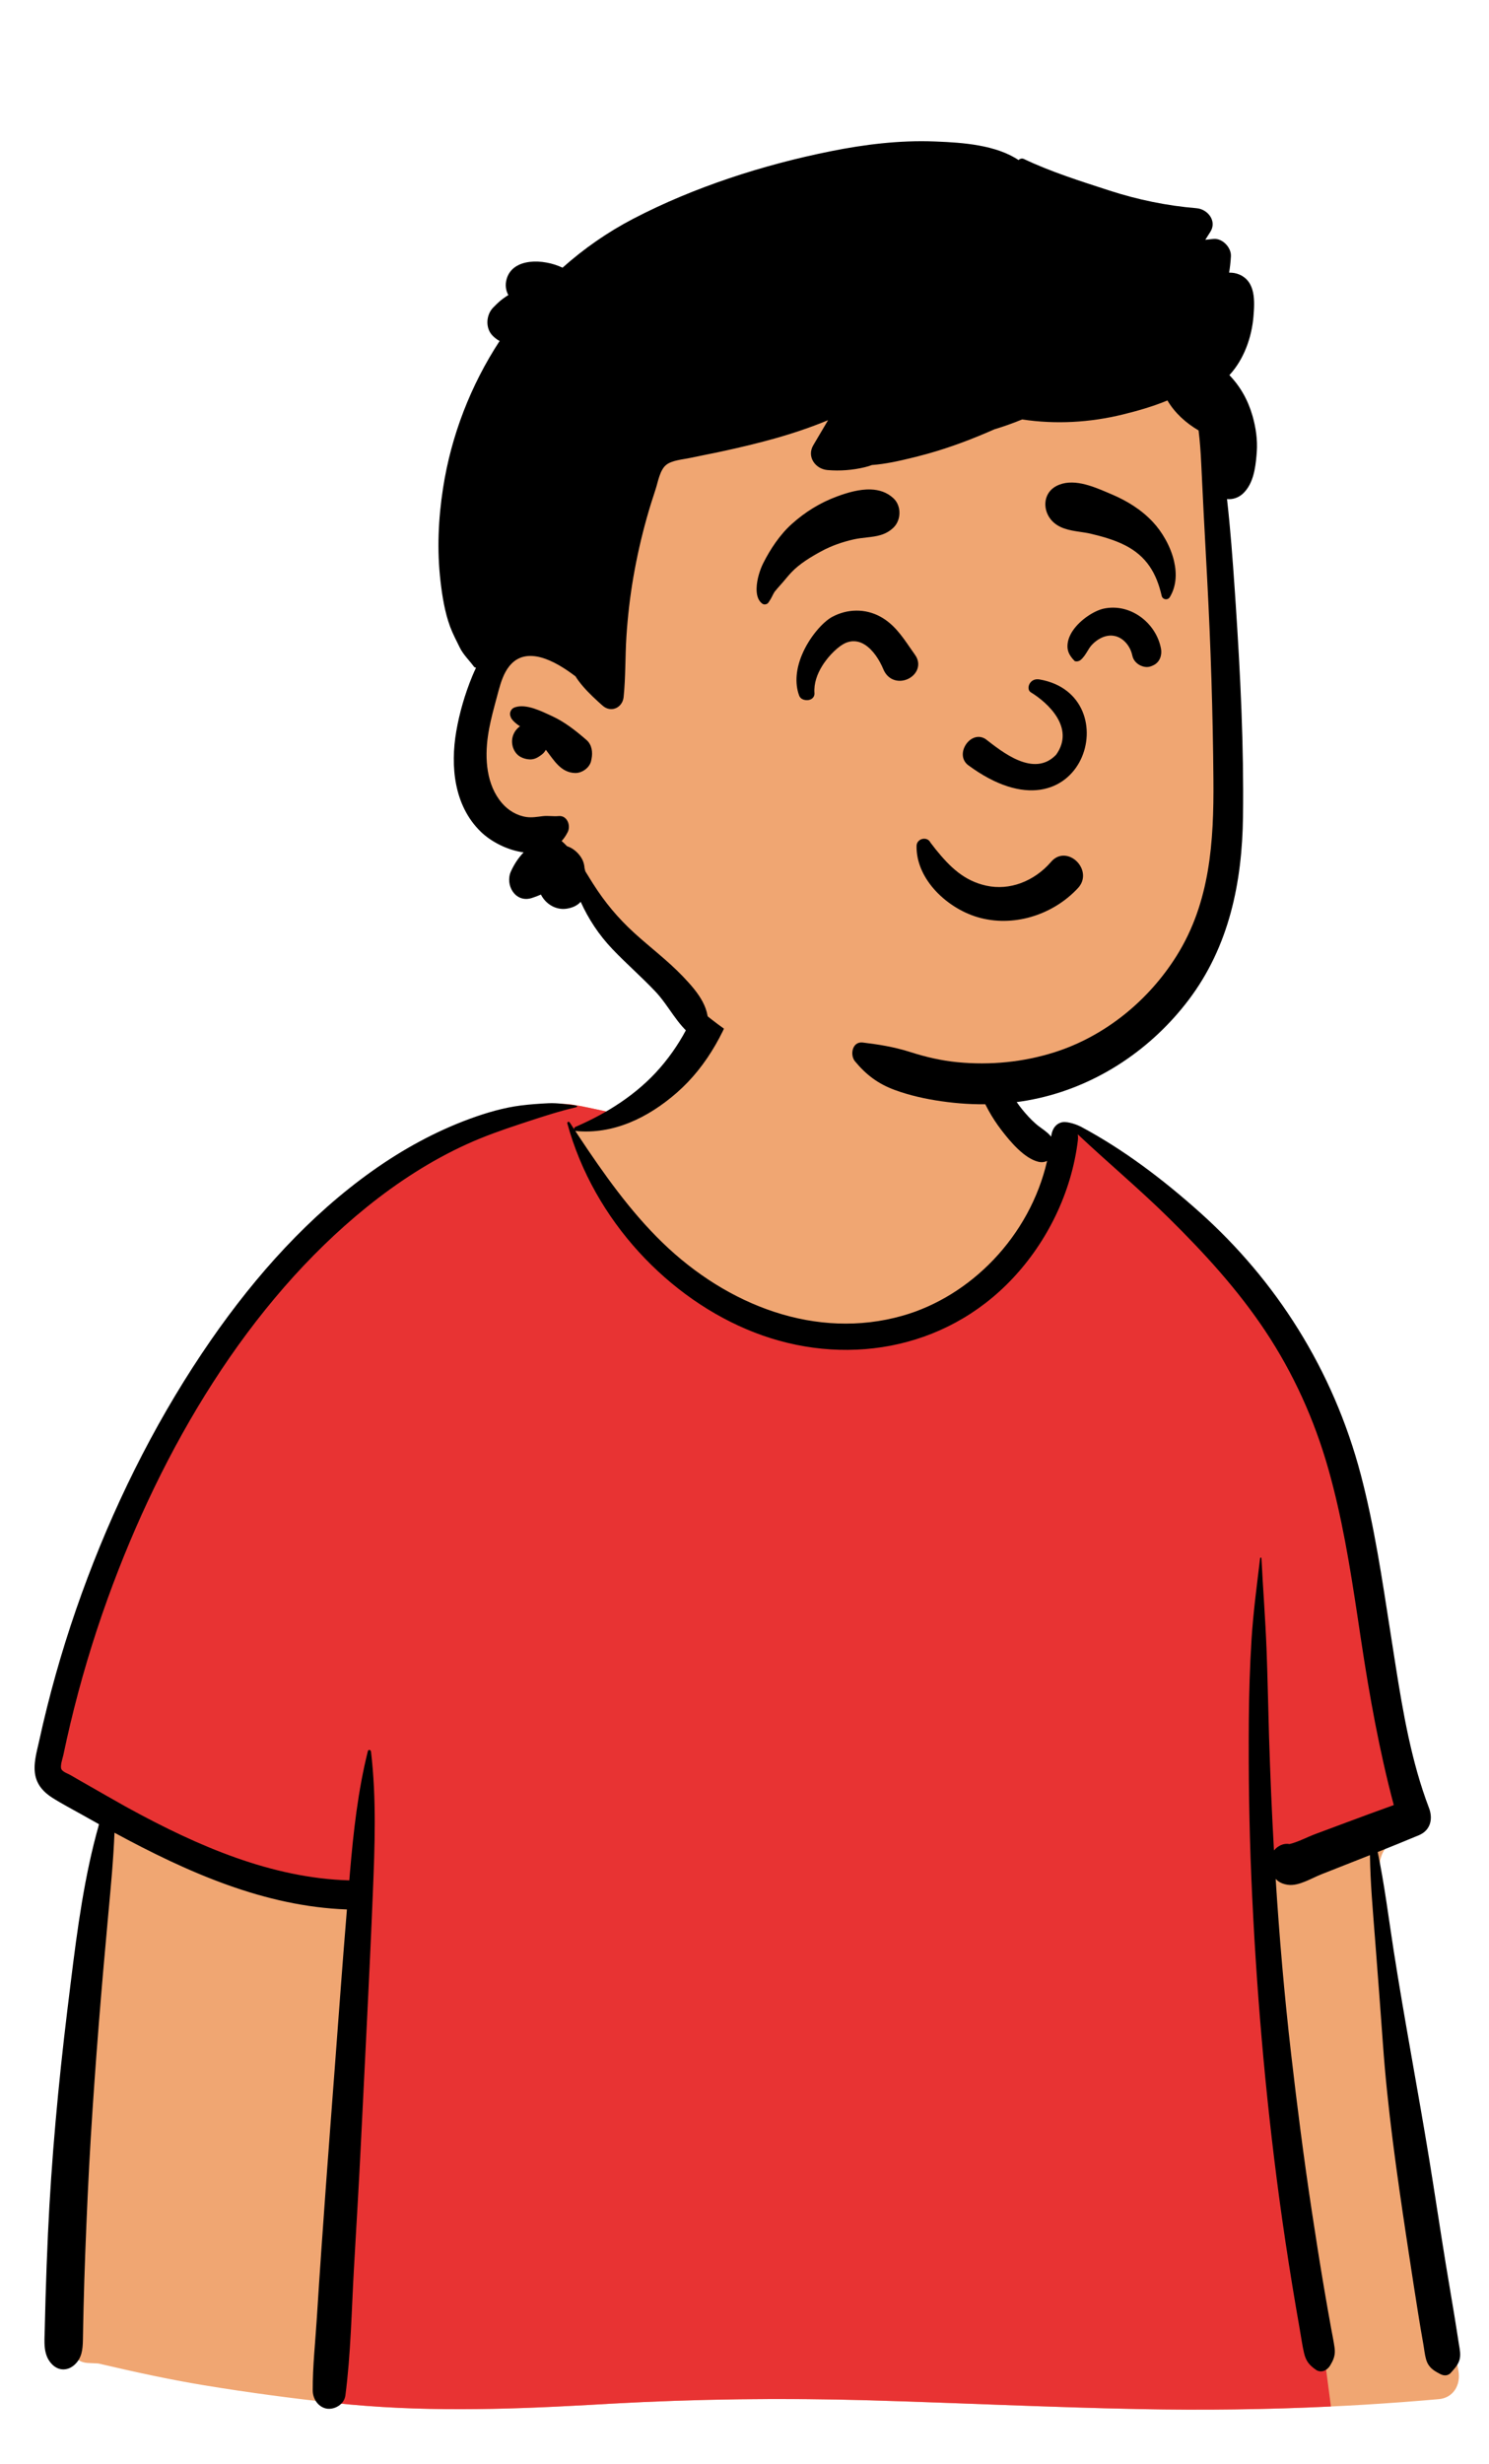 <svg width="156" height="258" viewBox="0 0 156 258" fill="none" xmlns="http://www.w3.org/2000/svg">
<path fill-rule="evenodd" clip-rule="evenodd" d="M147.663 219.696C146.894 214.852 146.189 209.994 145.549 205.126C145.245 202.815 144.948 200.501 144.682 198.184C144.495 196.561 144.211 194.704 145.2 193.502C146.593 191.81 147.858 190.361 148.029 187.937C148.189 185.656 147.498 183.17 147.066 180.956C146.16 176.313 145.031 171.727 143.785 167.185C142.518 162.57 141.129 157.999 139.721 153.437C138.404 149.171 137.138 144.866 135.422 140.774C132.167 133.007 126.659 127.255 119.852 123.414C118.159 122.459 114.706 119.049 112.938 118.286C111.312 117.584 111.317 119.633 109.717 118.861C108.438 118.244 107.247 117.421 106.53 116.043C105.753 114.546 103.802 112.453 103.506 110.71C102.876 107.018 103.558 103.874 101.196 101.095C99.1 98.627 96.281 96.936 93.365 96.028C86.951 94.032 78.396 95.428 74.526 102.08C72.677 105.256 72.031 109.096 69.537 111.688C67.359 113.952 67.846 115.5 65.025 116.666C64.865 116.733 60.535 115.696 60.375 115.762C57.289 115.025 54.34 117.088 51.508 118.286C47.287 120.07 43.269 122.393 39.493 125.153C31.88 130.72 25.36 137.948 19.984 146.127C14.565 154.374 10.359 163.618 7.365 173.278C6.638 175.625 5.984 178 5.408 180.399C5.086 181.741 4.741 183.133 5.134 184.507C5.455 185.631 6.169 186.468 7.008 187.143C8.146 188.057 10.427 188.652 10.382 190.491C10.348 191.889 9.923 193.361 9.716 194.743C9.469 196.388 9.266 198.044 9.063 199.697C8.14 207.22 7.421 214.786 7.104 222.373C6.791 229.843 6.531 237.466 6.996 244.935C7.027 245.427 7.158 245.879 7.37 246.261C7.172 246.346 7.157 246.758 7.404 246.817C7.576 246.857 7.749 246.898 7.922 246.939C8.28 247.242 8.728 247.428 9.243 247.446C9.592 247.458 9.941 247.476 10.29 247.496C13.971 248.355 17.651 249.166 21.38 249.78C25.913 250.526 30.459 251.135 35.019 251.63C44.39 252.646 53.687 252.309 63.069 251.761C72.438 251.214 81.801 251.086 91.179 251.358C100.565 251.631 109.948 252.087 119.336 252.273C129.825 252.481 140.298 252.161 150.756 251.231C152.19 251.104 153.078 249.83 152.795 248.241C151.1 238.719 149.18 229.26 147.663 219.696Z" fill="#F0A672"/>
<path fill-rule="evenodd" clip-rule="evenodd" d="M51.508 118.285L51.713 118.197C54.481 116.99 57.363 115.043 60.375 115.762C60.481 115.718 62.441 116.164 63.783 116.446L62.509 117.93L60.261 118.413C68.017 132.7 77.192 139.843 87.783 139.843C98.374 139.843 106.411 132.7 111.893 118.413L112.641 118.182C112.734 118.206 112.832 118.24 112.937 118.285C114.706 119.049 118.159 122.459 119.852 123.414C126.658 127.254 132.166 133.006 135.422 140.773C137.08 144.73 138.318 148.884 139.589 153.01L139.72 153.436C141.129 157.999 142.518 162.57 143.784 167.185C144.977 171.529 146.061 175.914 146.946 180.35L147.065 180.955C147.498 183.169 148.189 185.656 148.028 187.937C147.968 188.8 147.768 189.54 147.473 190.211L132.131 196.372L139.44 252.003C132.745 252.323 126.044 252.406 119.336 252.273C109.948 252.086 100.565 251.631 91.178 251.358C82.084 251.094 73.005 251.207 63.921 251.713L61.614 251.844C52.724 252.34 43.905 252.594 35.019 251.63L34.413 251.563V251.563L34.413 243.426L37.535 198.113L21.716 194.79L6.189 186.374C5.719 185.851 5.343 185.24 5.133 184.507C4.77 183.234 5.039 181.946 5.336 180.696L5.408 180.398C5.984 178 6.637 175.625 7.364 173.278C10.359 163.617 14.564 154.374 19.984 146.127C25.36 137.948 31.88 130.719 39.493 125.153C43.268 122.392 47.287 120.07 51.508 118.285Z" fill="#E83333"/>
<path fill-rule="evenodd" clip-rule="evenodd" d="M57.448 115.528C58.418 115.481 59.407 115.656 60.375 115.762C60.459 115.771 60.491 115.916 60.396 115.939C58.664 116.342 56.952 116.895 55.251 117.456L54.523 117.696C52.605 118.329 50.743 118.982 48.886 119.827C45.186 121.51 41.671 123.782 38.437 126.391C25.981 136.441 16.966 151.657 11.277 167.41C9.732 171.688 8.423 176.073 7.363 180.531C7.105 181.616 6.863 182.705 6.633 183.798C6.565 184.118 6.271 184.938 6.432 185.266C6.575 185.556 7.129 185.735 7.387 185.885L8.257 186.389C9.954 187.365 12.78 188.969 13.063 189.125L13.505 189.368C20.735 193.323 28.46 196.677 36.596 196.909L36.66 196.134V196.134C37.023 191.848 37.499 187.538 38.538 183.384C38.593 183.16 38.848 183.236 38.871 183.434C39.45 188.353 39.265 193.309 39.063 198.251C38.706 207.003 38.231 215.749 37.809 224.498C37.597 228.874 37.324 233.247 37.078 237.621C36.831 242.004 36.751 246.492 36.187 250.839C36.061 251.807 35.044 252.334 34.274 252.232C33.422 252.119 32.767 251.281 32.763 250.321C32.752 247.789 33.038 245.227 33.196 242.701C33.346 240.302 33.508 237.903 33.674 235.505C34.279 226.751 34.974 218.007 35.618 209.258C35.846 206.154 36.093 203.054 36.346 199.953C27.727 199.643 19.675 196.081 11.994 191.918C11.883 194.735 11.614 197.547 11.354 200.353C10.629 208.182 9.989 216.008 9.51 223.861C9.268 227.827 9.092 231.799 8.939 235.77C8.864 237.722 8.802 239.675 8.755 241.628C8.739 242.279 8.725 242.93 8.713 243.581L8.686 245.073C8.665 246.018 8.579 246.893 7.866 247.581C7.142 248.28 6.165 248.317 5.449 247.581C4.49 246.596 4.659 245.253 4.688 243.93C4.711 242.814 4.74 241.698 4.773 240.582C4.839 238.35 4.923 236.119 5.026 233.888C5.386 226.091 6.105 218.326 7.044 210.591L7.41 207.605C8.095 202.055 8.847 196.378 10.377 191.031C9.782 190.7 9.187 190.367 8.595 190.033C7.545 189.439 6.46 188.883 5.439 188.228C4.629 187.708 3.931 186.996 3.705 185.944C3.454 184.773 3.838 183.491 4.094 182.348L4.116 182.248C4.366 181.097 4.636 179.951 4.921 178.81C6.074 174.184 7.501 169.647 9.171 165.222C12.514 156.361 16.829 147.944 22.1 140.333C26.845 133.482 32.45 127.27 39.019 122.61C42.23 120.332 45.653 118.461 49.272 117.139C50.964 116.521 52.805 115.983 54.576 115.762C55.532 115.643 56.488 115.574 57.448 115.528ZM74.634 101.488C75.786 100.107 78.076 101.536 77.523 103.365C76.221 107.668 74.148 111.593 70.913 114.421C67.872 117.079 64.246 118.805 60.34 118.437C60.31 118.434 60.284 118.425 60.261 118.413L60.597 118.923C63.24 122.911 66.027 126.845 69.387 130.105C76.232 136.747 85.552 140.33 94.551 137.781C101.632 135.776 107.87 129.528 109.705 121.565C109.442 121.696 109.129 121.741 108.786 121.658C107.318 121.302 105.865 119.58 104.918 118.344C103.894 117.008 103.094 115.565 102.508 113.934C101.435 110.949 101.091 107.106 102.556 104.214C102.737 103.857 103.154 104.057 103.189 104.405L103.245 104.948C103.527 107.658 103.879 110.28 105.024 112.75C105.585 113.959 106.256 115.139 107.074 116.151C107.511 116.693 107.986 117.211 108.498 117.665C108.997 118.107 109.6 118.427 110.048 118.935L110.13 119.032L110.132 119.015C110.245 117.942 110.919 117.469 111.579 117.499C112.217 117.528 112.967 117.841 113.257 117.991L113.285 118.006C117.738 120.392 121.84 123.501 125.7 126.951C133.682 134.086 139.663 143.413 142.561 154.396C143.983 159.787 144.799 165.341 145.661 170.87L146.191 174.257C146.995 179.361 147.894 184.566 149.709 189.313C150.178 190.542 149.816 191.693 148.665 192.176C147.227 192.779 145.784 193.363 144.339 193.94C145.049 197.337 145.482 200.852 146.013 204.267C147.143 211.524 148.528 218.734 149.716 225.982C150.323 229.688 150.87 233.406 151.477 237.112C151.769 238.896 152.073 240.679 152.37 242.463C152.529 243.424 152.674 244.389 152.827 245.353L152.853 245.513C152.94 246.021 153.05 246.546 152.925 247.055C152.782 247.635 152.376 248.044 152.014 248.46C151.716 248.803 151.285 248.805 150.92 248.618L150.8 248.556C150.148 248.216 149.637 247.876 149.405 247.055C149.259 246.535 149.206 245.949 149.11 245.414C148.927 244.387 148.752 243.359 148.588 242.327C148.259 240.264 147.938 238.2 147.625 236.134L147.332 234.199C146.327 227.532 145.372 220.824 144.89 214.086C144.676 211.096 144.449 208.11 144.22 205.123L144.048 202.882C143.83 200.046 143.565 197.138 143.527 194.264L142.663 194.607V194.607L138.446 196.27V196.27C137.401 196.682 136.07 197.527 134.945 197.374C134.394 197.298 133.974 197.105 133.65 196.753C134.038 202.868 134.564 208.973 135.264 215.046C135.901 220.572 136.608 226.091 137.442 231.585C137.856 234.305 138.28 237.023 138.742 239.733C138.972 241.089 139.21 242.442 139.456 243.795C139.578 244.469 139.723 245.145 139.819 245.825C139.928 246.604 139.736 247.083 139.346 247.724C139.025 248.25 138.385 248.52 137.865 248.157C137.178 247.675 136.819 247.258 136.617 246.381C136.433 245.585 136.321 244.753 136.179 243.946C135.916 242.457 135.662 240.966 135.417 239.473C134.905 236.35 134.433 233.22 134.011 230.08C132.524 219.02 131.581 207.867 131.104 196.696C130.869 191.185 130.797 185.668 130.838 180.151C130.86 177.323 130.943 174.487 131.122 171.666C131.303 168.811 131.681 166.012 132.018 163.184C132.03 163.084 132.156 163.079 132.161 163.184C132.321 166.355 132.571 169.522 132.694 172.701C132.811 175.734 132.862 178.772 132.955 181.807C133.077 185.795 133.247 189.786 133.471 193.775C133.878 193.279 134.49 192.993 135.103 193.104C135.991 192.896 136.947 192.377 137.794 192.061L140.985 190.871V190.871C142.663 190.246 144.34 189.625 146.024 189.023C144.519 183.371 143.487 177.636 142.607 171.817L142.214 169.2C141.437 164.049 140.599 158.895 139.191 153.907C137.711 148.662 135.496 143.787 132.558 139.371C129.662 135.02 126.138 131.188 122.51 127.604C119.404 124.536 116.081 121.766 112.913 118.782C112.946 118.98 112.953 119.197 112.924 119.437C112.25 124.938 109.679 130.061 106.095 133.872C98.894 141.528 88.236 143.116 79.021 139.526C70.106 136.054 62.225 127.83 59.441 117.653C59.393 117.479 59.602 117.41 59.686 117.538C59.84 117.774 59.995 118.01 60.151 118.246C60.141 118.152 60.184 118.05 60.288 118.006C63.537 116.606 66.727 114.62 69.162 111.812C70.35 110.442 71.385 108.891 72.203 107.219C72.595 106.417 72.947 105.588 73.228 104.73L73.299 104.508C73.639 103.434 73.923 102.339 74.634 101.488Z" fill="black"/>
<path fill-rule="evenodd" clip-rule="evenodd" d="M127.399 69.165C126.909 64.861 127.544 55.866 127.586 55.32C127.855 51.865 126.234 38.223 123.169 39.48C118.029 35.416 111.182 34.519 104.779 34.09C91.48 33.2 77.332 35.244 67.063 44.181C61.985 48.822 57.041 55.572 57.438 62.6C52.824 69.262 46.319 78.401 52.068 86.189C54.022 88.677 57.128 89.604 59.583 91.489C64.521 95.466 67.619 101.173 72.604 105.126C85.81 116.976 108.234 119.451 121.209 105.973C131.242 96.212 129.62 81.609 127.855 69.165C126.669 60.798 128.356 77.56 127.399 69.165Z" fill="#F0A672"/>
<path fill-rule="evenodd" clip-rule="evenodd" d="M87.013 15.841C90.57 15.124 94.222 14.678 97.854 14.812L98.134 14.823C100.867 14.932 104.328 15.173 106.712 16.76C106.849 16.623 107.07 16.552 107.27 16.648C110.103 17.998 113.219 18.974 116.202 19.944C119.171 20.91 122.252 21.547 125.364 21.804C126.535 21.9 127.537 23.163 126.795 24.295C126.619 24.565 126.447 24.838 126.276 25.111C126.562 25.081 126.849 25.05 127.135 25.021C128.076 24.927 129.017 25.93 128.961 26.846C128.927 27.422 128.864 27.991 128.772 28.553C129.131 28.545 129.488 28.599 129.832 28.744C131.576 29.48 131.455 31.555 131.324 33.133C131.144 35.324 130.323 37.644 128.8 39.283C129.937 40.463 130.742 41.872 131.223 43.545C131.571 44.767 131.765 46.068 131.669 47.34L131.639 47.721C131.52 49.101 131.285 50.629 130.291 51.622C129.78 52.133 129.151 52.32 128.552 52.261C128.914 55.442 129.147 58.64 129.366 61.828L129.468 63.351C129.956 70.718 130.323 78.133 130.227 85.512C130.138 92.408 128.773 99.101 124.538 104.7C120.68 109.799 115.141 113.558 108.875 114.986C105.499 115.758 102.051 115.812 98.633 115.321C96.977 115.082 95.309 114.716 93.737 114.138C91.996 113.496 90.745 112.552 89.574 111.137C89.02 110.466 89.287 109.037 90.39 109.171C92.058 109.373 93.581 109.616 95.18 110.109L95.409 110.181C97.002 110.691 98.652 111.071 100.317 111.232C103.728 111.562 107.191 111.23 110.459 110.197C115.779 108.514 120.361 104.762 123.298 100.048C126.784 94.46 127.178 88.117 127.128 81.692C127.074 74.642 126.844 67.587 126.469 60.544L126.406 59.371C126.207 55.746 126.016 52.12 125.848 48.493C125.795 47.356 125.715 46.209 125.572 45.074C124.257 44.305 123.079 43.245 122.311 41.936C120.769 42.573 119.147 43.033 117.654 43.399C114.197 44.248 110.607 44.455 107.088 43.923C106.139 44.314 105.171 44.659 104.188 44.955C103.922 45.072 103.656 45.188 103.391 45.301C101.021 46.314 98.617 47.172 96.116 47.799L95.501 47.952C94.185 48.276 92.755 48.596 91.354 48.696C91.124 48.785 90.875 48.86 90.604 48.926C89.328 49.235 88.004 49.333 86.697 49.224C85.423 49.117 84.502 47.831 85.204 46.628C85.716 45.749 86.234 44.874 86.756 44C84.94 44.755 83.065 45.383 81.174 45.916C79.264 46.453 77.327 46.905 75.388 47.322C74.352 47.542 73.31 47.738 72.276 47.959C71.535 48.116 70.398 48.197 69.794 48.684C69.127 49.219 68.938 50.466 68.685 51.235C68.352 52.234 68.04 53.237 67.755 54.252C67.188 56.276 66.723 58.331 66.363 60.406C66.003 62.483 65.762 64.581 65.627 66.685C65.493 68.787 65.552 70.903 65.336 72.996C65.219 74.107 64.026 74.678 63.144 73.902C63.04 73.811 62.936 73.719 62.833 73.626L62.679 73.486C61.925 72.803 61.193 72.08 60.59 71.265C60.48 71.115 60.376 70.958 60.278 70.799C60.262 70.799 60.248 70.794 60.232 70.783L60.065 70.657C58.222 69.287 55.143 67.502 53.346 69.777C52.774 70.502 52.481 71.425 52.237 72.315L51.81 73.909C51.534 74.949 51.274 75.995 51.122 77.06C50.778 79.444 50.952 82.193 52.594 84.104C53.251 84.868 54.155 85.414 55.164 85.558C55.727 85.635 56.283 85.539 56.842 85.469C57.409 85.398 57.956 85.512 58.523 85.457C59.425 85.369 59.819 86.447 59.482 87.125C59.3 87.489 59.086 87.803 58.842 88.069C59.038 88.238 59.225 88.42 59.405 88.611C59.938 88.781 60.416 89.148 60.774 89.632C61.064 90.024 61.214 90.449 61.239 90.897C61.271 91.009 61.298 91.123 61.323 91.239L61.812 92.031C61.92 92.204 62.027 92.376 62.134 92.544C63.378 94.501 64.759 96.157 66.475 97.718C68.127 99.22 69.92 100.564 71.472 102.175L71.654 102.366C73.101 103.889 74.626 105.731 74.06 107.945C73.914 108.514 73.119 108.923 72.6 108.539C70.929 107.301 70.088 105.34 68.671 103.838C67.213 102.291 65.597 100.901 64.135 99.358C62.752 97.902 61.66 96.253 60.838 94.437C60.51 94.799 60.031 95.056 59.368 95.156C58.229 95.327 57.167 94.66 56.671 93.675C56.352 93.816 56.026 93.944 55.697 94.044C53.971 94.572 52.884 92.654 53.535 91.236C53.884 90.476 54.319 89.817 54.859 89.261C53.171 89.029 51.453 88.158 50.343 87.07C47.559 84.338 47.176 80.231 47.803 76.58C48.136 74.644 48.709 72.685 49.455 70.867C49.584 70.551 49.724 70.232 49.876 69.918C49.792 69.916 49.705 69.88 49.651 69.809C49.147 69.122 48.534 68.56 48.16 67.791C47.816 67.086 47.434 66.371 47.162 65.636C46.604 64.133 46.331 62.435 46.149 60.845C45.773 57.589 45.918 54.354 46.417 51.119C47.267 45.608 49.32 40.335 52.343 35.708C52.179 35.622 52.021 35.517 51.874 35.394L51.801 35.331L51.683 35.224C50.821 34.445 50.895 32.983 51.683 32.194L51.932 31.944C52.248 31.632 52.52 31.384 53.029 31.043C53.104 30.993 53.181 30.946 53.258 30.901C52.992 30.41 52.899 29.834 53.085 29.2C53.732 26.989 56.917 27.068 58.936 28.032C61.17 26.041 63.647 24.313 66.331 22.914C72.725 19.583 79.954 17.26 87.013 15.841ZM53.964 74.061C55.158 73.672 56.744 74.489 57.817 74.98C59.177 75.604 60.335 76.525 61.456 77.499C62.014 77.986 62.114 78.782 61.975 79.462C61.961 79.531 61.948 79.601 61.932 79.672C61.784 80.397 60.972 80.968 60.255 80.948C58.753 80.907 58.038 79.612 57.188 78.516C57.088 78.693 56.963 78.857 56.807 78.98L56.703 79.062C56.35 79.33 55.961 79.544 55.495 79.524C55.165 79.508 54.848 79.424 54.556 79.271C53.827 78.887 53.506 77.945 53.704 77.178C53.827 76.696 54.11 76.318 54.479 76.056L54.341 75.963C54.047 75.758 53.778 75.542 53.569 75.224L53.522 75.149H53.54C53.312 74.757 53.461 74.225 53.964 74.061Z" fill="black"/>
<path fill-rule="evenodd" clip-rule="evenodd" d="M108.02 96.015C106.211 96.54 104.268 96.587 102.423 96.045C100.75 95.554 99.032 94.473 97.8 93.043C96.707 91.772 95.998 90.228 96.026 88.58C96.029 88.392 96.096 88.234 96.2 88.113C96.311 87.981 96.467 87.891 96.634 87.852C96.805 87.812 96.986 87.826 97.141 87.896C97.281 87.96 97.4 88.067 97.475 88.225C97.664 88.474 97.853 88.719 98.042 88.957C99.564 90.836 101.037 92.241 103.326 92.745C104.567 93.018 105.807 92.897 106.945 92.48C108.163 92.033 109.264 91.248 110.126 90.244C110.516 89.79 110.976 89.604 111.426 89.601C111.936 89.598 112.441 89.835 112.82 90.214C113.194 90.586 113.444 91.092 113.466 91.621C113.486 92.086 113.335 92.572 112.931 93.004C111.604 94.431 109.883 95.476 108.02 96.015ZM107.965 72.476C109.82 73.604 112.647 76.234 110.651 79.03C108.302 81.496 104.92 78.669 103.253 77.39C101.707 76.4 99.971 78.948 101.405 80.105C113.449 89.024 118.336 72.771 108.903 71.15C107.865 70.971 107.479 72.127 107.965 72.476ZM90.611 67.513C90.014 67.132 89.313 67.001 88.536 67.354C87.928 67.631 86.863 68.552 86.121 69.763C85.614 70.591 85.254 71.563 85.329 72.575C85.347 72.81 85.26 72.984 85.123 73.112C85.015 73.213 84.858 73.287 84.675 73.311C84.519 73.33 84.344 73.313 84.203 73.268C83.933 73.184 83.79 73.009 83.736 72.866C83.217 71.487 83.441 69.948 84.023 68.56C84.808 66.686 86.234 65.116 87.168 64.61C88.767 63.744 90.653 63.704 92.254 64.587C93.617 65.338 94.469 66.55 95.317 67.787C95.497 68.049 95.676 68.31 95.861 68.566C96.231 69.08 96.268 69.589 96.124 70.026C95.966 70.509 95.56 70.918 95.054 71.131C94.585 71.329 94.042 71.357 93.561 71.154C93.155 70.982 92.782 70.648 92.546 70.081C92.148 69.126 91.487 68.073 90.611 67.513ZM120.893 69.637C120.485 69.85 120.166 69.914 119.713 69.778C119.462 69.703 119.215 69.559 119.021 69.365C118.829 69.173 118.69 68.934 118.636 68.669C118.504 68.015 118.146 67.402 117.636 67.003C117.2 66.662 116.65 66.481 116.039 66.583C115.381 66.693 114.754 67.115 114.321 67.613C114.177 67.78 114.064 67.969 113.95 68.157C113.737 68.509 113.53 68.836 113.237 69.094C113.125 69.192 112.958 69.26 112.795 69.26C112.729 69.26 112.662 69.249 112.598 69.229C111.943 68.571 111.817 68.072 111.838 67.577C111.86 67.058 112.065 66.532 112.395 66.042C113.171 64.891 114.644 63.948 115.638 63.734C116.999 63.442 118.351 63.793 119.435 64.553C120.55 65.336 121.376 66.551 121.634 67.92C121.696 68.249 121.669 68.605 121.544 68.914C121.421 69.215 121.207 69.474 120.893 69.637ZM93.612 55.246C92.796 56.042 91.829 56.166 90.851 56.276C90.307 56.337 89.873 56.387 89.447 56.483C88.273 56.748 87.113 57.147 86.055 57.722C84.949 58.322 83.743 59.047 82.876 59.975C82.67 60.196 82.475 60.428 82.281 60.66C82.103 60.872 81.932 61.076 81.752 61.272C81.545 61.498 81.348 61.735 81.153 61.971C81.032 62.17 81.008 62.219 80.984 62.27C80.947 62.347 80.905 62.432 80.856 62.524C80.789 62.65 80.711 62.788 80.629 62.913C80.493 63.142 80.42 63.205 80.357 63.233C80.253 63.28 80.153 63.303 80.057 63.29C79.967 63.279 79.882 63.235 79.798 63.164C79.378 62.81 79.255 62.228 79.267 61.611C79.287 60.674 79.632 59.636 79.951 58.999C80.691 57.517 81.718 55.977 82.953 54.871C84.362 53.608 85.904 52.653 87.675 51.994C88.775 51.585 90.049 51.209 91.248 51.257C92.111 51.291 92.935 51.547 93.615 52.188C94.033 52.581 94.234 53.141 94.234 53.7C94.234 54.27 94.026 54.844 93.612 55.246ZM122.555 62.536C122.503 62.621 122.431 62.68 122.351 62.715C122.267 62.752 122.174 62.763 122.084 62.748C121.994 62.733 121.909 62.692 121.842 62.63C121.777 62.571 121.728 62.492 121.706 62.395C121.164 60.013 120.111 58.24 117.863 57.097C116.757 56.535 115.486 56.178 114.282 55.893C113.933 55.81 113.563 55.756 113.191 55.702C112.024 55.532 110.85 55.336 110.089 54.393C109.631 53.825 109.439 53.099 109.547 52.434C109.65 51.809 110.015 51.235 110.68 50.891C112.334 50.036 114.389 50.875 116.059 51.59C116.183 51.643 116.305 51.696 116.424 51.746C118.057 52.435 119.547 53.346 120.772 54.648C121.743 55.68 122.644 57.207 123.006 58.778C123.308 60.084 123.237 61.419 122.555 62.536Z" fill="black"/>
</svg>
